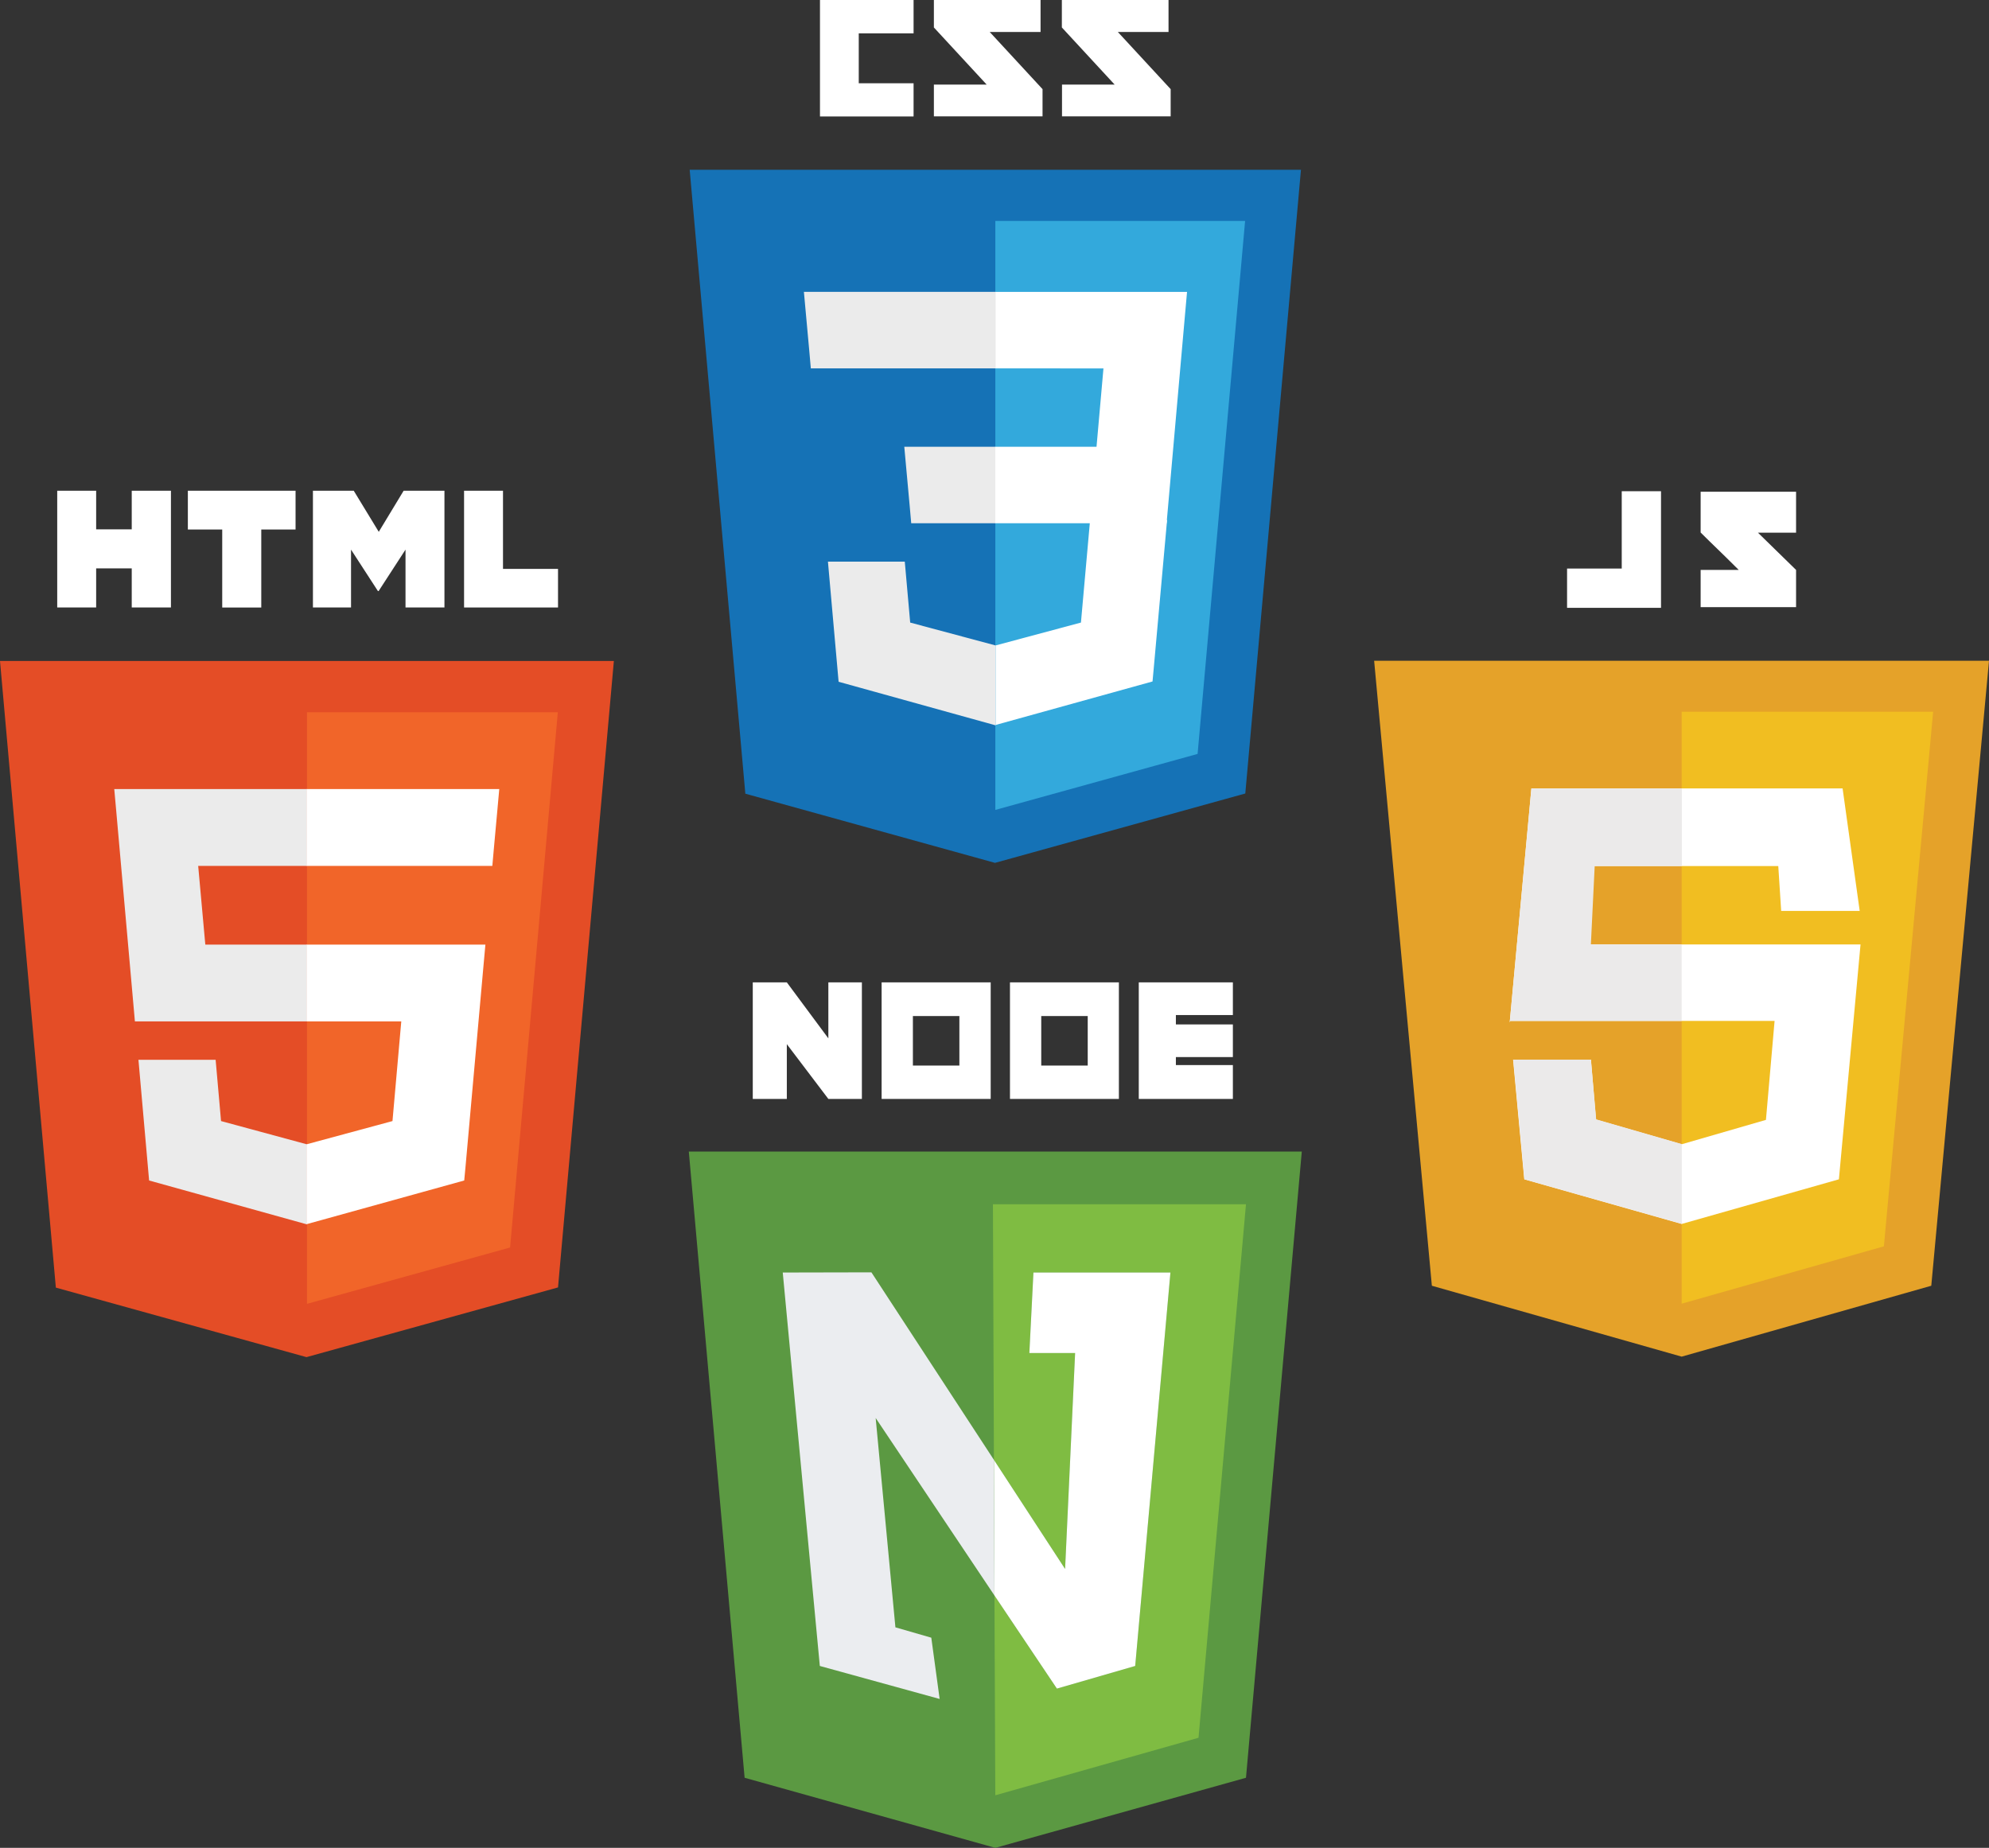 <svg id="Layer_1" data-name="Layer 1" xmlns="http://www.w3.org/2000/svg" viewBox="0 0 522.08 485.08"><rect x="0" y="0" width="522.08" height="485.08" fill="#333333" stroke="none"/><title>logo-grid-white-font</title><g id="Page_1" data-name="Page 1"><g id="Layer_1-2" data-name="Layer 1"><path id="Shape" d="M306.16,8.4H292.84l13.86,15v7.15H278.18V22.21H292l-13.86-15V0h28V8.4h0Zm-33.63,0H259.21l13.86,15v7.15H244.55V22.21h13.86l-13.86-15V0h28V8.4h0Zm-33.32.36H224.83v13.1h14.39v8.71H214.65V0h24.57V8.75h0Z" transform="translate(0.58)" style="fill:#fff"/><path id="Shape-2" data-name="Shape" d="M195.06,208.35L180.45,44.56H340.9L326.29,208.3l-65.7,18.21Z" transform="translate(0.58)" style="fill:#1572b6"/><path id="Shape-3" data-name="Shape" d="M260.68,212.61l53.09-14.7L326.24,58H260.68V212.61Z" transform="translate(0.58)" style="fill:#33a9dc"/><g id="Group"><path id="Shape-4" data-name="Shape" d="M260.67,117.28h26.57l1.82-20.57H260.63V76.63H311L310.52,82l-4.89,55.35h-45V117.28Z" transform="translate(0.58)" style="fill:#fff"/><path id="Shape-5" data-name="Shape" d="M260.81,169.43l-0.09,0-22.39-6-1.42-16H216.74l2.8,31.54,41.14,11.42,0.09,0V169.43h0Z" transform="translate(0.58)" style="fill:#ebebeb"/><path id="Shape-6" data-name="Shape" d="M285.55,136.51l-2.4,26.92-22.39,6v20.88l41.18-11.42,0.31-3.38,3.51-39H285.55Z" transform="translate(0.58)" style="fill:#fff"/><path id="Shape-7" data-name="Shape" d="M260.76,76.63V96.71H212.25l-0.4-4.53L210.92,82l-0.49-5.38h50.33Z" transform="translate(0.58)" style="fill:#ebebeb"/><path id="Shape-8" data-name="Shape" d="M260.67,117.28v20.08H238.6l-0.4-4.53-0.93-10.17-0.49-5.38h23.9Z" transform="translate(0.58)" style="fill:#ebebeb"/></g></g></g><polygon points="14.66 338.01 0 173.51 161.13 173.51 146.47 337.96 80.45 356.26 14.66 338.01" style="fill:#e44d26"/><polygon points="80.58 342.27 133.89 327.48 146.42 186.97 80.58 186.97 80.58 342.27" style="fill:#f16529"/><polygon points="80.58 247.96 53.89 247.96 52.02 227.3 80.58 227.3 80.58 207.13 80.5 207.13 29.99 207.13 30.48 212.56 35.41 268.13 80.58 268.13 80.58 247.96" style="fill:#ebebeb"/><polygon points="80.58 300.38 80.5 300.38 58.02 294.29 56.6 278.21 45.67 278.21 36.34 278.21 39.14 309.89 80.5 321.39 80.58 321.35 80.58 300.38" style="fill:#ebebeb"/><path d="M14.4,128.82H24.66v10.13H34V128.82H44.29v30.65H34V149.21H24.66v10.26H14.44l0-30.65h0Z" transform="translate(0.58)" style="fill:#fff"/><path d="M57.8,139H48.73V128.82H77V139H68v20.48H57.75l0-20.48h0Z" transform="translate(0.58)" style="fill:#fff"/><path d="M81.56,128.82H92.27l6.57,10.79,6.53-10.79h10.71v30.65H105.86V144.28L98.8,155.16H98.62l-7.06-10.88v15.19h-10V128.82h0Z" transform="translate(0.58)" style="fill:#fff"/><path d="M121.19,128.82h10.26v20.52h14.44v10.13H121.23V128.82h0Z" transform="translate(0.58)" style="fill:#fff"/><polygon points="80.5 247.96 80.5 268.13 105.33 268.13 103.02 294.29 80.5 300.38 80.5 321.35 121.85 309.89 122.17 306.51 126.92 253.38 127.41 247.96 121.94 247.96 80.5 247.96" style="fill:#fff"/><polygon points="80.5 207.13 80.5 219.66 80.5 227.26 80.5 227.3 129.18 227.3 129.18 227.3 129.23 227.3 129.63 222.77 130.56 212.56 131.05 207.13 80.5 207.13" style="fill:#fff"/><polygon points="522.08 173.46 441.41 173.46 441.41 173.46 360.69 173.46 375.84 337.52 441.41 356.13 441.41 356.13 441.41 356.13 441.41 356.13 441.41 356.13 506.93 337.52 522.08 173.46" style="fill:#e5a229"/><polygon points="441.41 186.83 441.41 342.23 441.41 342.23 494.49 327.17 507.42 186.83 441.41 186.83" style="fill:#f1be21"/><polygon points="483.65 206.96 401.96 206.96 396.27 268.39 396.41 268 465.8 268 463.53 293.98 441.41 300.38 418.93 293.89 417.6 278.17 397.16 278.17 400.09 309.58 441.41 321.3 482.68 309.58 488.36 247.92 414.75 247.92 415.69 227.35 466.77 227.35 467.53 239.12 488.14 239.12 483.65 206.96" style="fill:#fff"/><path d="M440.83,207H401.38L395.7,268.4l0.13-.4h45V247.92H417L418,227.35h22.88V207h0ZM417,278.17H396.63l2.93,31.41,41.31,11.68V300.34l-22.48-6.49Z" transform="translate(0.58)" style="fill:#ebeaea"/><polygon points="425.68 149.25 411.33 149.25 411.33 159.56 425.68 159.56 433.37 159.56 435.99 159.56 435.99 128.95 425.68 128.95 425.68 149.25" style="fill:#fff"/><path d="M470.86,129.08H445.81v10.71c3.33,3.33,5.11,4.93,10,9.82h-10v9.77h25.05v-9.77l-10-9.77h10V129.08h0Z" transform="translate(0.58)" style="fill:#fff"/><polygon points="327.05 466.68 261.25 485.08 195.45 466.68 180.8 302.29 341.7 302.29 327.05 466.68" style="fill:#5b9942"/><path d="M230.83,257.88v30.6h28.63v-30.6H230.83Zm20.41,21.84h-12.2v-13h12.2v13Z" transform="translate(0.58)" style="fill:#fff"/><polygon points="323.61 266.46 323.61 257.88 298.91 257.88 298.91 268.92 298.91 277.49 298.91 288.48 323.61 288.48 323.61 279.59 308.65 279.59 308.65 277.49 323.61 277.49 323.61 268.92 308.65 268.92 308.65 266.46 323.61 266.46" style="fill:#fff"/><polygon points="260.63 316.13 260.89 383.23 279.57 411.87 282.2 355.18 270.19 355.18 271.26 334.05 307.22 334.05 297.97 437.33 277.42 443.27 261.03 418.83 261.25 471.28 314.59 456.18 327.05 316.13 260.63 316.13" style="fill:#7fbc42"/><polygon points="297.97 437.33 307.22 334.05 271.26 334.05 270.19 355.18 282.2 355.18 279.57 411.87 260.89 383.23 261.03 418.83 277.42 443.27 297.97 437.33" style="fill:#fff"/><polygon points="228.73 334 205.46 334.05 215.19 437.33 246.64 445.99 244.45 429.91 235.03 427.19 229.85 372.24 261.03 418.83 260.89 383.23 228.73 334" style="fill:#ebedf0"/><path d="M264.52,257.88v30.6h28.59v-30.6H264.52Zm20.41,21.84h-12.2v-13h12.2v13h0Z" transform="translate(0.58)" style="fill:#fff"/><polygon points="226.23 288.48 226.23 257.88 217.43 257.88 217.43 272.58 206.53 257.88 197.59 257.88 197.59 288.48 206.53 288.48 206.53 274.1 217.43 288.48 226.23 288.48" style="fill:#fff"/></svg>